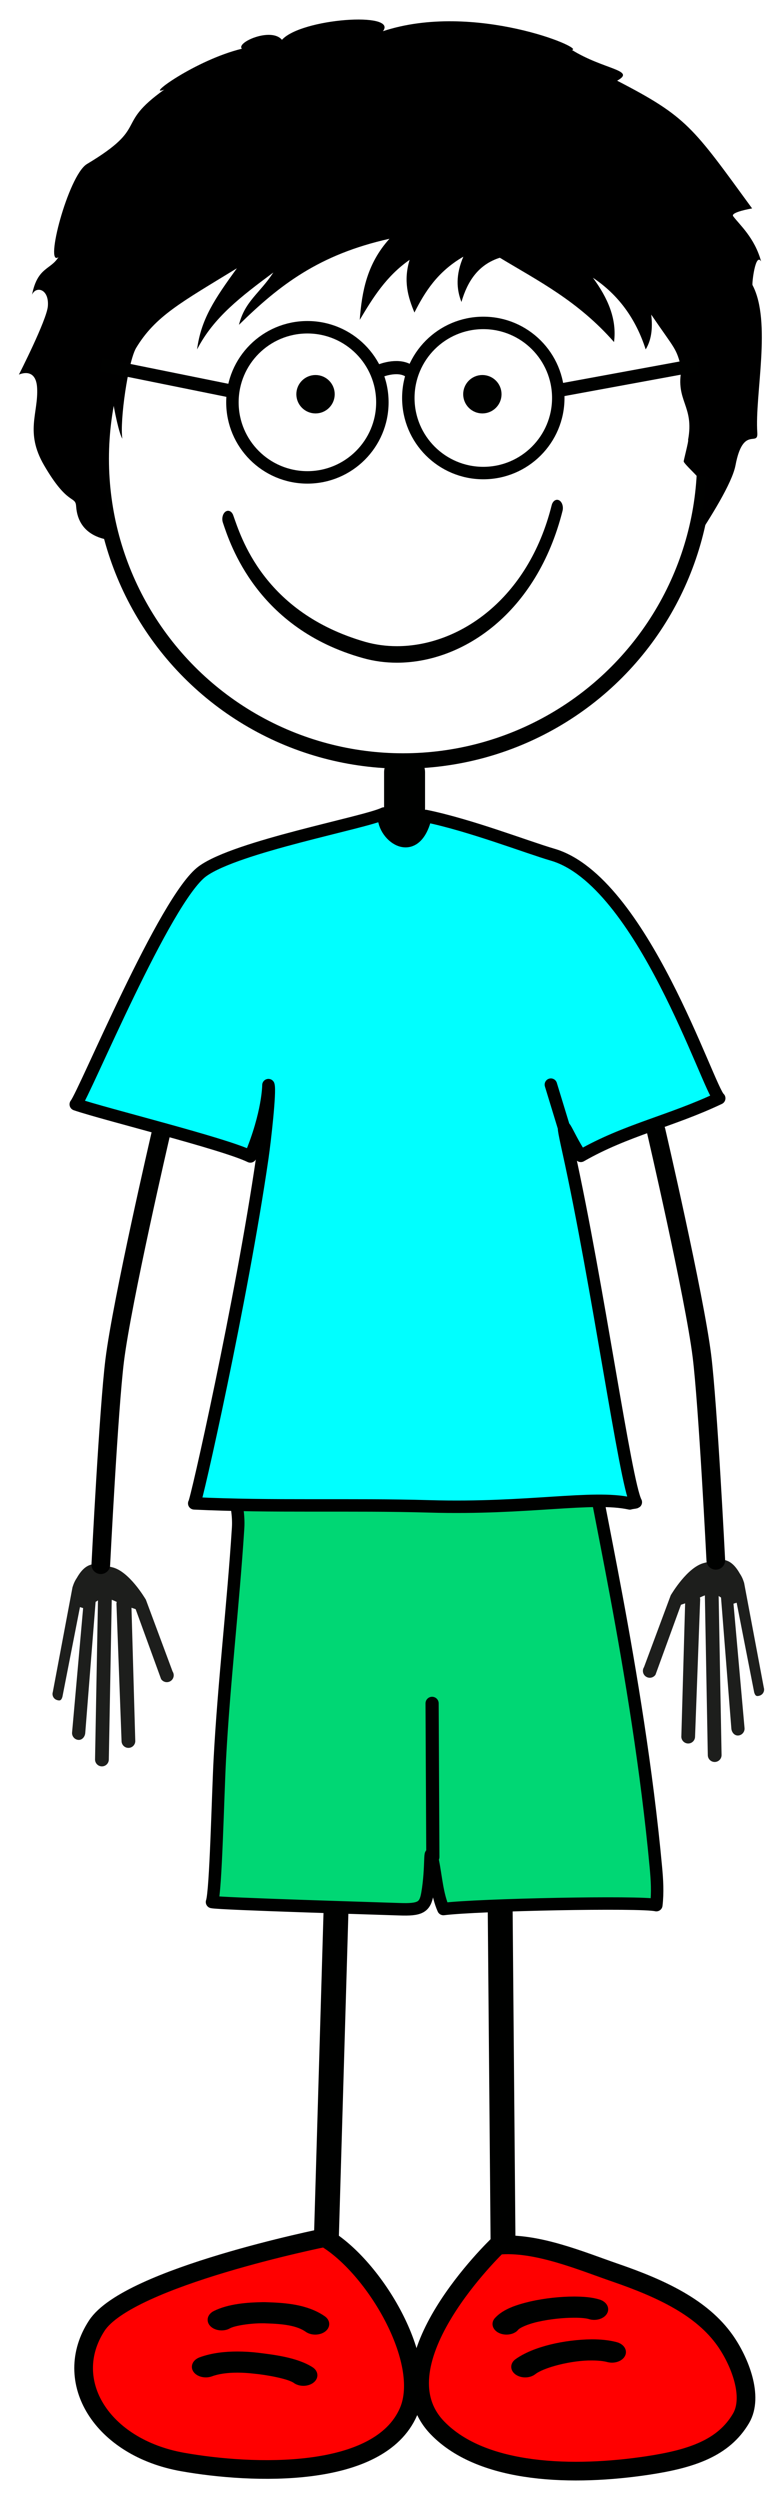 <?xml version="1.0" encoding="iso-8859-1"?>
<!-- Generator: Adobe Illustrator 21.1.0, SVG Export Plug-In . SVG Version: 6.00 Build 0)  -->
<svg version="1.1" id="Layer_1" xmlns="http://www.w3.org/2000/svg" xmlns:xlink="http://www.w3.org/1999/xlink" x="0px" y="0px"
	 width="178.38px" height="568.817px" viewBox="0 0 178.38 568.817" style="enable-background:new 0 0 178.38 568.817;"
	 xml:space="preserve">
<circle id="skinface" style="fill:none;stroke:#000100;stroke-width:3.5;stroke-miterlimit:10;" cx="91.817" cy="104.396" r="68.747"/>
<g id="highlightgroup">
	<path style="fill:#000100;" d="M96.833,187.75c0,2.577-2.089,4.667-4.667,4.667l0,0c-2.576,0-4.666-2.089-4.666-4.667v-12
		c0-2.577,2.09-3.666,4.666-3.666l0,0c2.578,0,4.667,1.089,4.667,3.666V187.75z"/>
	
		<line style="fill:none;stroke:#000100;stroke-width:5.669;stroke-linecap:round;stroke-linejoin:round;" x1="76.783" y1="426.82" x2="74.229" y2="513.431"/>
	
		<line style="fill:none;stroke:#000100;stroke-width:5.669;stroke-linecap:round;stroke-linejoin:round;" x1="113.885" y1="426.803" x2="114.627" y2="513.448"/>
	<path style="fill:#1D1E1C;" d="M16.693,360.628c0.127-0.393,0.426-1.058,0.791-1.574c2.51-4.458,5.039-3.153,8.059-2.462
		c3.869,0.886,7.5,7.077,7.689,7.375l6.09,16.352c0.473,0.726,0.268,1.697-0.459,2.166c-0.727,0.473-1.699,0.267-2.168-0.458
		L30.9,366.129l-0.945-0.324l0.859,30.167c0.086,0.862-0.543,1.628-1.402,1.714c-0.514,0.051-0.99-0.15-1.316-0.507
		c-0.217-0.237-0.363-0.548-0.398-0.898l-1.166-31.23c-0.018-0.196,0.012-0.391,0.062-0.577c-0.408-0.189-0.791-0.355-1.137-0.485
		l-0.668,36.375c-0.02,0.867-0.734,1.551-1.6,1.536c-0.449-0.009-0.848-0.206-1.127-0.512c-0.262-0.284-0.418-0.668-0.41-1.087
		l0.666-36.169c-1.238,0.874-0.402-0.168-0.555,0.546l-2.348,29.708c-0.111,0.86-0.779,1.597-1.639,1.482
		c-0.381-0.048-0.713-0.232-0.953-0.498c-0.301-0.33-0.461-0.782-0.398-1.258l2.512-28.228l-0.721-0.224l-3.998,20.427
		c-0.246,0.759-0.502,0.958-1.262,0.712c-0.246-0.082-0.457-0.223-0.621-0.4c-0.334-0.37-0.471-0.909-0.305-1.42l4.486-23.836
		c0.027-0.067,0.043-0.13,0.068-0.199L16.693,360.628z"/>
	<path style="fill:#00D774;stroke:#000100;stroke-width:2.835;stroke-linecap:round;stroke-linejoin:round;" d="M56.428,333.214
		c-1.633-0.114-2.547-0.264-2.535-0.458c-0.131,2.334-0.756,4.225-0.459,6.491c0.371,2.78,0.996,5.471,0.812,8.382
		c-1.119,17.59-3.227,35.024-4.17,52.686c-0.439,8.261-0.906,30.007-1.777,32.449c2,0.418,39.008,1.501,42.649,1.637
		c4.709,0.172,5.867-0.387,6.412-3.478c1.084-6.167,0.348-11.862,1.252-7.418c0.691,3.407,0.965,7.635,2.404,10.852
		c7.877-0.986,45.047-1.73,48.506-0.882c0.338-2.908,0.168-5.723-0.096-8.569c-4.129-44.588-15.055-89.313-14.559-92.365
		C134.977,331.891,68.943,334.086,56.428,333.214z"/>
	<path style="fill:#FF0000;stroke:#000100;stroke-width:4.252;stroke-linecap:round;stroke-linejoin:round;" d="M113.383,510.871
		c8.701-0.869,19.225,3.636,26.775,6.227c10.549,3.63,19.758,7.951,25.035,15.432c3.289,4.669,6.562,12.727,3.615,17.729
		c-3.973,6.728-11.223,9.201-21.293,10.715c-16.551,2.484-37.512,2.164-47.871-8.575
		C85.375,537.599,113.383,510.871,113.383,510.871z"/>
	<path style="fill:#FF0000;stroke:#000100;stroke-width:4.252;stroke-linecap:round;stroke-linejoin:round;" d="M73.988,509.117
		c11.369,6.674,24.043,28.184,19.07,39.626c-6.695,15.398-35.668,14.228-51.443,11.432c-18.502-3.285-27.754-18.46-19.568-31.02
		C29.24,518.106,73.988,509.117,73.988,509.117z"/>
	<g>
		<path style="fill:#000100;stroke:#000100;" d="M69.939,530.142c-2.123-1.512-5.361-1.893-9.303-2.01l0,0
			c-0.17-0.016-0.422-0.019-0.74-0.019l0,0c-2.67-0.039-6.637,0.523-7.803,1.235l0,0l0.006,0.003
			c-1.189,0.635-2.869,0.459-3.758-0.38l0,0c-0.893-0.847-0.654-2.04,0.535-2.673l0,0c3.244-1.643,7.602-1.947,11.02-1.995l0,0
			c0.346,0,0.727,0,1.078,0.021l0,0c4.004,0.143,8.9,0.453,12.729,3.1l0,0c1.053,0.734,1.072,1.942,0.033,2.695l0,0
			c-0.529,0.38-1.226,0.57-1.92,0.57l0,0C71.137,530.688,70.459,530.507,69.939,530.142L69.939,530.142z"/>
	</g>
	<g>
		<path style="fill:#000100;stroke:#000100;" d="M67.266,541.806c-1.273-1.008-6.379-1.963-9.451-2.24l0,0
			c-1.215-0.143-2.504-0.225-3.773-0.225l0,0c-2.205,0-4.295,0.268-5.92,0.869l0,0c-1.309,0.483-2.934,0.116-3.613-0.816l0,0
			c-0.676-0.938-0.162-2.084,1.15-2.572l0,0c2.678-0.977,5.605-1.288,8.383-1.288l0,0c1.594,0,3.154,0.096,4.615,0.267l0,0
			c3.396,0.43,8.808,1.001,12.324,3.258l0,0c1.068,0.728,1.107,1.936,0.08,2.693l0,0c-0.527,0.391-1.232,0.59-1.936,0.59l0,0
			C68.457,542.341,67.789,542.165,67.266,541.806L67.266,541.806z"/>
	</g>
	<g>
		<path style="fill:#000100;stroke:#000100;" d="M113.988,530.411c-1.26-0.551-1.666-1.725-0.893-2.621l0,0
			c1.769-1.961,4.729-2.928,7.906-3.673l0,0c3.205-0.722,6.725-1.085,9.801-1.091l0,0c2.105,0.016,3.965,0.139,5.668,0.668l0,0
			c1.352,0.43,1.955,1.557,1.348,2.516l0,0c-0.609,0.96-2.195,1.389-3.547,0.96l0,0c-0.408-0.151-1.805-0.343-3.469-0.323l0,0
			c-2.457-0.006-5.586,0.316-8.182,0.9l0,0c-2.611,0.552-4.598,1.51-4.949,2.025l0,0l0.006,0.002
			c-0.502,0.589-1.389,0.914-2.293,0.914l0,0C114.906,530.688,114.424,530.598,113.988,530.411L113.988,530.411z"/>
	</g>
	<g>
		<path style="fill:#000100;stroke:#000100;" d="M117.809,539.901c-1.08-0.727-1.123-1.933-0.1-2.697l0,0
			c3.934-2.826,10.936-4.377,17.143-4.445l0,0c1.916,0.002,3.777,0.17,5.506,0.623l0,0c1.385,0.372,2.09,1.469,1.57,2.451l0,0
			c-0.525,0.986-2.066,1.484-3.455,1.114l0,0c-0.877-0.237-2.156-0.377-3.621-0.377l0,0c-4.73-0.06-11.242,1.629-13.256,3.261l0,0
			c-0.521,0.391-1.232,0.596-1.943,0.596l0,0C118.99,540.427,118.328,540.25,117.809,539.901L117.809,539.901z"/>
	</g>
	<ellipse style="fill:#000100;stroke:#000100;stroke-width:3;" cx="109.89" cy="89.697" rx="2.869" ry="2.871"/>
	<circle style="fill:#000100;stroke:#000100;stroke-width:3;" cx="71.882" cy="89.697" r="2.871"/>
	<g>
		<path style="fill:#000100;" d="M82.719,149.738c-24.178-6.723-30.322-26.006-31.934-30.806l0,0
			c-0.323-0.926-0.058-2.06,0.589-2.519l0,0c0.654-0.464,1.44-0.085,1.766,0.844l0,0c1.675,4.638,6.766,22.082,30.086,28.789l0,0
			c2.294,0.646,4.715,0.978,7.194,0.978l0,0c14.152,0,29.923-10.684,35.258-32.063l0,0c0.244-0.977,0.996-1.487,1.683-1.136l0,0
			c0.685,0.351,1.037,1.423,0.796,2.406l0,0c-5.885,23.311-22.751,34.553-37.736,34.553l0,0
			C87.779,150.784,85.186,150.436,82.719,149.738L82.719,149.738z"/>
	</g>
	
		<line style="fill:#8D3088;stroke:#000100;stroke-width:3;stroke-linecap:round;stroke-linejoin:round;" x1="98.611" y1="422.506" x2="98.438" y2="387.562"/>
	<path style="fill:none;stroke:#000100;stroke-width:4.252;stroke-linecap:round;stroke-linejoin:round;" d="M36.576,258.239
		c0,0-8.748,37.648-10.445,51.275c-1.381,11.088-3.166,46.5-3.166,46.5"/>
	<path style="fill:#1D1E1C;" d="M169.344,359.628c-0.127-0.393-0.426-1.058-0.791-1.574c-2.51-4.458-5.039-3.153-8.059-2.462
		c-3.869,0.886-7.5,7.077-7.689,7.375l-6.09,16.352c-0.473,0.726-0.268,1.697,0.459,2.166c0.727,0.473,1.699,0.267,2.168-0.458
		l5.795-15.898l0.945-0.324l-0.859,30.167c-0.086,0.862,0.543,1.628,1.402,1.714c0.514,0.051,0.99-0.15,1.316-0.507
		c0.217-0.237,0.363-0.548,0.398-0.898l1.166-31.23c0.018-0.196-0.012-0.391-0.062-0.577c0.408-0.189,0.791-0.355,1.137-0.485
		l0.668,36.375c0.02,0.867,0.734,1.551,1.6,1.536c0.449-0.009,0.848-0.206,1.127-0.512c0.262-0.284,0.418-0.668,0.41-1.087
		l-0.666-36.169c1.238,0.874,0.402-0.168,0.555,0.546l2.348,29.708c0.111,0.86,0.779,1.597,1.639,1.482
		c0.381-0.048,0.713-0.232,0.953-0.498c0.301-0.33,0.461-0.782,0.398-1.258l-2.512-28.228l0.721-0.224l3.998,20.427
		c0.246,0.759,0.502,0.958,1.262,0.712c0.246-0.082,0.457-0.223,0.621-0.4c0.334-0.37,0.471-0.909,0.305-1.42l-4.486-23.836
		c-0.027-0.067-0.043-0.13-0.068-0.199L169.344,359.628z"/>
	<path style="fill:none;stroke:#000100;stroke-width:4.252;stroke-linecap:round;stroke-linejoin:round;" d="M149.461,257.239
		c0,0,8.748,37.648,10.445,51.275c1.381,11.088,3.166,46.5,3.166,46.5"/>
	<path style="fill:#00FFFF;stroke:#000100;stroke-width:2.835;stroke-linecap:round;stroke-linejoin:round;" d="M87.498,185.089
		c-4.428,2.13-33.539,7.477-41.354,13.142c-8.562,6.212-26.865,50.55-28.887,53.035c6.643,2.277,33.672,8.881,39.775,11.857
		c4.119-9.847,4.119-16.227,4.119-16.227c0.441,1.458-0.812,12.58-1.391,16.556c-4.709,32.382-15.115,78.628-15.514,78.606
		c17.854,0.848,35.693,0.168,53.652,0.685c22.316,0.643,37.043-2.539,45.584-0.674c0.127-0.095,1.25-0.188,1.369-0.279
		c-2.381-4.46-8.658-49.553-15.318-79.725c-2.246-10.178-0.648-4.14,2.787,0.926c10.287-5.899,20.521-7.873,31.533-13.101
		c-2.441-1.971-17.594-49.508-37.959-55.427c-5.732-1.667-18.746-6.723-28.895-8.798C94.592,196.194,86.748,189.867,87.498,185.089z
		"/>
	
		<line style="fill:#2FAAE1;stroke:#000100;stroke-width:2.835;stroke-linecap:round;stroke-linejoin:round;" x1="128.5" y1="256.618" x2="125.496" y2="246.787"/>
	<path style="fill-rule:evenodd;clip-rule:evenodd;" d="M173.393,59.48c-1.468-5.384-4.895-8.321-6.362-10.28
		c-0.701-0.933,4.311-1.778,4.311-1.778c-13.547-18.559-14.798-20.825-30.746-29.061c4.407-2.448-2.938-2.448-10.318-6.999
		c3.275-0.258-22.308-11.108-43.039-4.261c3.487-4.484-18.601-2.936-23.006,1.958c-2.449-2.937-10.534,0.615-9.123,2.024
		c-10.555,2.576-22.196,11.078-17.681,9.299c-11.58,8.245-3.151,8.282-17.681,16.979c-4.229,2.692-9.689,23.572-6.426,21.139
		c-1.81,2.942-4.773,2.238-6.028,8.568c0.878-2.071,3.932-1.382,3.608,2.612c-0.254,3.138-6.599,15.561-6.599,15.561
		s3.9-1.896,4.154,3.054c0.298,5.742-2.802,10.035,1.582,17.569c5.428,9.322,7.137,6.837,7.303,9.319
		c0.466,7.039,7.03,7.801,9.346,7.801c-3.939-6.221-1.919-20.738-1.934-24.197c-0.012-3.162,0.234-5.988,0.802-8.67
		c0.479,3.49,1.615,8.646,2.316,9.697c-0.614-4.176,1.32-17.414,3.095-20.575c4.397-7.327,10.267-10.408,23.003-18.2
		c-5.036,6.954-8.16,11.523-9.077,18.476c3.784-7.355,10.089-12.086,17.383-17.519c-3.097,4.757-6.491,6.515-7.838,11.911
		c9.22-9.038,18.23-16.002,34.29-19.582c-5.184,5.752-6.274,12.068-6.775,18.462c2.979-5.001,6.032-9.958,11.367-13.667
		c-1.464,4.799-0.371,8.475,1.095,11.988c2.398-4.716,5.236-9.275,11.147-12.708c-1.785,4.158-1.566,7.435-0.437,10.311
		c1.383-4.755,3.862-8.513,8.744-10.069c8.831,5.322,17.794,9.828,26.016,19.182c0.692-5.237-1.422-10.03-4.809-14.628
		c5.757,3.838,9.764,9.271,12.021,16.305c1.253-2.033,1.658-4.685,1.258-7.927c5.637,8.272,5.654,7.423,6.926,12.383
		c-1.467,7.343,2.938,8.322,1.47,16.154c0.278-0.18-1.171,5.211-0.981,4.896c0.046,0.522,3.488,3.603,3.427,3.915
		c-0.34,1.746-0.793-1.603,1.582-0.292c-0.005,0.138-0.007,0.282-0.014,0.42c-0.152,3.504-0.828,11.6-2.352,13.935
		c3.328-5.101,8.368-12.991,9.148-17.12c1.735-9.192,5.201-4.056,4.966-7.417c-0.602-8.616,3.314-25.259-1.092-33.582
		C171.271,64.557,172.086,57.357,173.393,59.48z"/>
	
		<circle style="fill:none;stroke:#000100;stroke-width:2.835;stroke-linecap:round;stroke-linejoin:round;" cx="70.03" cy="91.539" r="17.081"/>
	
		<circle style="fill:none;stroke:#000100;stroke-width:2.835;stroke-linecap:round;stroke-linejoin:round;" cx="110.104" cy="90.553" r="17.081"/>
	<path style="fill:#000100;stroke:#000100;stroke-width:3;" d="M86.781,84.312c0,0,4.433-1.794,6.898,0.493"/>
	<line style="fill:#000100;stroke:#000100;stroke-width:3;" x1="126.856" y1="88.911" x2="159.047" y2="82.998"/>
	<path style="fill:#000100;stroke:#000100;stroke-width:3;" d="M159.047,88.911"/>
	<line style="fill:#000100;stroke:#000100;stroke-width:3;" x1="52.291" y1="88.911" x2="23.057" y2="82.998"/>
</g>
</svg>
